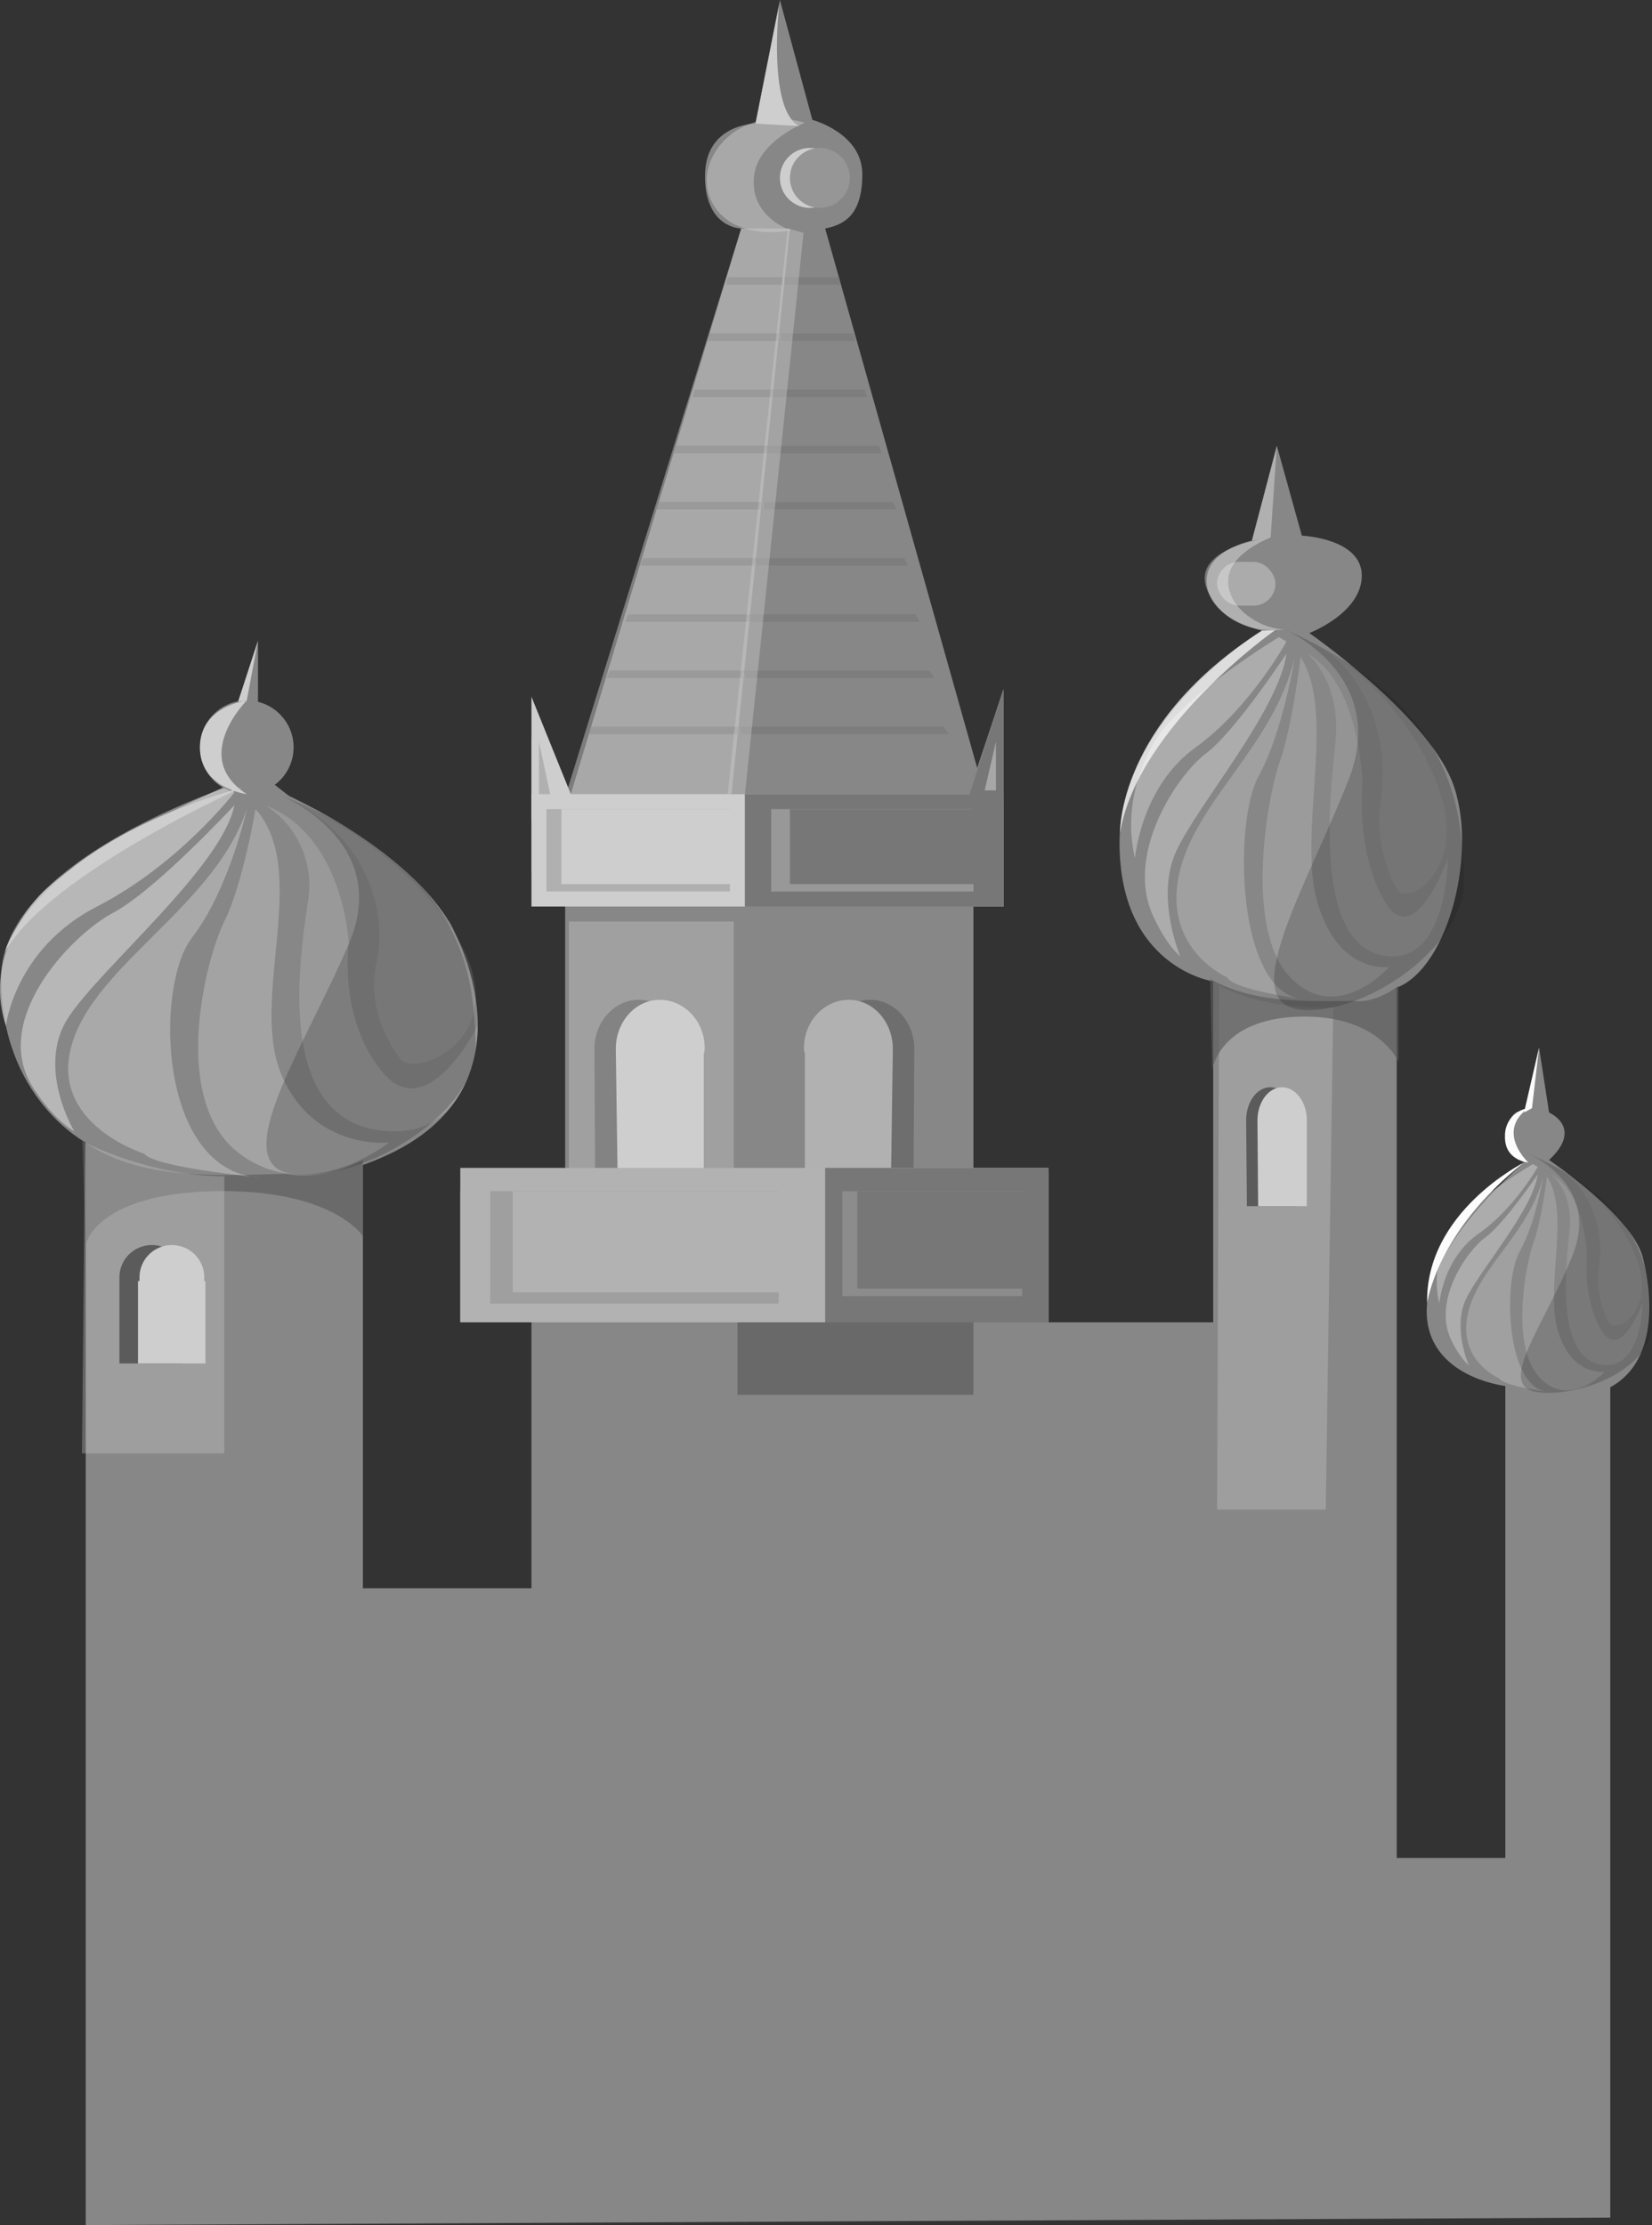 <svg xmlns="http://www.w3.org/2000/svg" viewBox="0 0 441.03 594"><rect x="0" y="0" width="441.03" height="594" fill="#333333" stroke="none"/><defs><style>.cls-1{isolation:isolate;}.cls-2{fill:#878787;}.cls-10,.cls-12,.cls-13,.cls-14,.cls-15,.cls-16,.cls-20,.cls-24,.cls-25,.cls-27,.cls-3,.cls-5,.cls-6{fill:#cecece;}.cls-3{opacity:0.32;}.cls-18,.cls-28,.cls-4{fill:#5b5b5b;}.cls-4{opacity:0.65;}.cls-5,.cls-8{opacity:0.47;}.cls-26,.cls-7,.cls-8{fill:#8e8e8e;}.cls-9{fill:#777;}.cls-10{opacity:0.38;}.cls-11{fill:#969696;}.cls-12{opacity:0.2;}.cls-13{opacity:0.3;}.cls-14{opacity:0.15;}.cls-15{opacity:0.1;}.cls-16{opacity:0.05;}.cls-17{fill:#1e1e1e;opacity:0.22;mix-blend-mode:multiply;}.cls-19{opacity:0.58;}.cls-20,.cls-29{opacity:0.35;}.cls-21{fill:#b2b2b2;}.cls-22{opacity:0.43;}.cls-23{opacity:0.61;}.cls-24{opacity:0.56;}.cls-25{opacity:0.4;}.cls-26{opacity:0.52;}.cls-27{opacity:0.24;}.cls-28{opacity:0.69;}.cls-29,.cls-30,.cls-31,.cls-32{fill:#fcfcfc;}.cls-30{opacity:0.73;}.cls-31{opacity:0.31;}</style></defs><title>castleAsset 62</title><g class="cls-1"><g id="Layer_2" data-name="Layer 2"><g id="Layer_5" data-name="Layer 5"><path class="cls-2" d="M413.55,309.67s23.15,15.6,25.17,26.67-29.5,6.54-29.5,6.54Z"/><path class="cls-2" d="M22.88,594V305S.28,293.2.28,261.1,63.88,209,63.88,209s-10-10,0-17l5-21v17s18,16,0,18l51,40s28,47-23,65V424h45V353h-19V318h28V233h-9V197l9,20,47-156s-9.67,0-9.67-14,13.48-14,13.48-14l6.52-33,8.67,32s13.33,3.52,13.33,14.52S225.29,60,220.29,61l40.59,144,7-21v58h-8v71h20v40h44V262s-25-3.67-25-37,38-56.67,38-56.67-13.33-2.67-14.67-12,12-12,12-12L340.88,119l6.67,24s16,.67,16,10.67-14,15.33-14,15.33,30.67,21.33,38,39.33-.67,50-14.67,55.33V496h29V370s-21-2.33-21-20,26-39.67,26-39.67-6.67-3.33-4.67-9.33,4.67-4,4.67-4l4-17.33L413.55,297s9.33,4,0,12.67l25.17,26.67s7.17,25.33-8.83,34V592Z"/><path class="cls-3" d="M325.48,263.05s10.41,6.58,30.45,5.84l-2,134.11h-29Z"/><path class="cls-4" d="M76.55,313.35c-18.52.45-39.29,2-54.58-8.89l.92,27.79S25.55,318.66,57.21,318s39.67,12,39.67,12V309.71C90.38,313,82.85,314.74,76.55,313.35Z"/><path class="cls-4" d="M361.69,267.22c-.25,0-.49,0-.75,0-13.15.06-26.48.57-37.86-5.91l.54,24.35s1.79-13.58,23.07-14.25,26.65,12,26.65,12V263.17C369.64,265.91,365.46,267.6,361.69,267.22Z"/><polygon class="cls-5" points="197.88 61 210.88 61 194.88 216 149.88 216 197.88 61"/><path class="cls-3" d="M22.71,305s17.17,9,37.17,9v74h-38Z"/><path class="cls-6" d="M207.55,59.67"/><rect class="cls-6" x="141.88" y="212" width="126" height="30"/><polygon class="cls-6" points="141.88 219 141.88 186 152.39 212 141.88 219"/><rect class="cls-7" x="198.88" y="212" width="69" height="30"/><polygon class="cls-7" points="267.88 215 267.88 184 257.88 215 267.88 215"/><rect class="cls-8" x="145.88" y="216" width="49" height="22"/><rect class="cls-6" x="149.88" y="216" width="47" height="20"/><rect class="cls-9" x="198.88" y="212" width="69" height="30"/><polygon class="cls-9" points="267.88 215 267.88 184 257.88 215 267.88 215"/><rect class="cls-10" x="205.88" y="216" width="54" height="22"/><rect class="cls-9" x="210.88" y="216" width="51" height="20"/><path class="cls-5" d="M214.88,32.77s-12.42,4.86-13.55,14,6,13.31,9.79,14.75c0,0-15.5,3.25-21.11-7.64S196.91,27.46,214.88,32.77Z"/><path class="cls-6" d="M208,1.22s-3.16,28.07,5.37,32.43L201.69,33Z"/><circle class="cls-6" cx="216.21" cy="47.5" r="8"/><circle class="cls-11" cx="218.88" cy="47.5" r="8"/><circle class="cls-2" cx="65.88" cy="199.5" r="12.5"/><path class="cls-2" d="M72.23,210.27s34,13.73,47.65,35.73-55.33-8-55.33-8Z"/><path class="cls-12" d="M38.55,308s-25.67-7.92-19.33-29.29,38.25-37,46.67-62.71c0,0-4.67,21.39-14.67,34.36s-9,62.64,18.33,64C69.55,314.33,41.21,311.67,38.55,308Z"/><path class="cls-13" d="M62.55,215s-21,22.67-32.33,28.67S-3.56,273.12,9.55,291.4c0,0,4.62,7.27,10.27,10.6,0,0-10.28-17-1.61-30.33S59.21,231.5,62.55,215Z"/><path class="cls-13" d="M1.57,273.81S3.9,253.29,25.88,242s36.67-30.45,36.67-30.45l-3-1.28S25.29,225,11.59,238C11.59,238-5.08,253.62,1.57,273.81Z"/><path class="cls-14" d="M68.21,216s-3.33,20-8.33,30S45.21,294,64,308s39.83-3,39.83-3-20,2.29-28.67-18S83,232.5,68.21,216Z"/><path class="cls-15" d="M70.92,215a25.39,25.39,0,0,1,11.3,25.67c-2.67,17.67-8,57,18.67,61s26.66-27.86,26.66-27.86-13.33,26.86-25.33,12.53S93.11,252,93.11,252,92,223.33,70.92,215Z"/><path class="cls-16" d="M74.21,212s32.08,11.73,47.87,38.36-11.21,37.64-15.21,32.3S98,268,100.61,256.33,99.21,222.67,74.21,212Z"/><path class="cls-12" d="M38.55,308s-25.67-7.92-19.33-29.29,38.25-37,46.67-62.71c0,0-4.67,21.39-14.67,34.36s-9,62.64,18.33,64C69.55,314.33,41.21,311.67,38.55,308Z"/><path class="cls-13" d="M62.55,215s-21,22.67-32.33,28.67S-3.56,273.12,9.55,291.4c0,0,4.62,7.27,10.27,10.6,0,0-10.28-17-1.61-30.33S59.21,231.5,62.55,215Z"/><path class="cls-13" d="M1.57,273.81S3.9,253.29,25.88,242s36.67-30.45,36.67-30.45l-3-1.28S25.29,225,11.59,238C11.59,238-5.08,253.62,1.57,273.81Z"/><path class="cls-14" d="M68.21,216s-3.33,20-8.33,30S45.21,294,64,308s39.83-3,39.83-3-20,2.29-28.67-18S83,232.5,68.21,216Z"/><path class="cls-15" d="M70.92,215a25.39,25.39,0,0,1,11.3,25.67c-2.67,17.67-8,57,18.67,61s26.66-27.86,26.66-27.86-13.33,26.86-25.33,12.53S93.11,252,93.11,252,92,223.33,70.92,215Z"/><path class="cls-16" d="M74.21,212s32.08,11.73,47.87,38.36-11.21,37.64-15.21,32.3S98,268,100.61,256.33,99.21,222.67,74.21,212Z"/><path class="cls-12" d="M327.55,260.88s-17-7.36-12.82-27.22,25.36-34.36,30.93-58.26c0,0-3.09,19.88-9.72,31.93s-6,58.2,12.15,59.44C348.1,266.77,329.32,264.29,327.55,260.88Z"/><path class="cls-13" d="M343.46,174.48S329.54,195.54,322,201.11s-22.39,27.37-13.7,44.35c0,0,3.06,6.75,6.81,9.85,0,0-6.81-15.8-1.06-28.18S341.25,189.81,343.46,174.48Z"/><path class="cls-13" d="M303,229.12s1.55-19.07,16.12-29.55,24.31-28.29,24.31-28.29l-2-1.19s-22.71,13.69-31.8,25.77C309.68,195.85,298.63,210.35,303,229.12Z"/><path class="cls-14" d="M347.22,175.4S345,194,341.69,203.28s-9.72,44.6,2.76,57.61,26.4-2.75,26.4-2.75-13.26,2.13-19-16.76S357,190.74,347.22,175.4Z"/><path class="cls-15" d="M349,174.48s9.26,7.43,7.49,23.85-5.3,53,12.37,56.68,17.67-25.88,17.67-25.88-8.84,25-16.79,11.64-6-31.9-6-31.9S363,182.22,349,174.48Z"/><path class="cls-16" d="M351.19,171.69a76.07,76.07,0,0,1,31.73,35.64c10.47,24.75-7.43,35-10.08,30a38.84,38.84,0,0,1-4.16-24.47C370.42,202,367.77,181.6,351.19,171.69Z"/><path class="cls-12" d="M327.55,260.88s-17-7.36-12.82-27.22,25.36-34.36,30.93-58.26c0,0-3.09,19.88-9.72,31.93s-6,58.2,12.15,59.44C348.1,266.77,329.32,264.29,327.55,260.88Z"/><path class="cls-13" d="M343.46,174.48S329.54,195.54,322,201.11s-22.39,27.37-13.7,44.35c0,0,3.06,6.75,6.81,9.85,0,0-6.81-15.8-1.06-28.18S341.25,189.81,343.46,174.48Z"/><path class="cls-13" d="M303,229.12s1.55-19.07,16.12-29.55,24.31-28.29,24.31-28.29l-2-1.19s-22.71,13.69-31.8,25.77C309.68,195.85,298.63,210.35,303,229.12Z"/><path class="cls-14" d="M347.22,175.4S345,194,341.69,203.28s-9.72,44.6,2.76,57.61,26.4-2.75,26.4-2.75-13.26,2.13-19-16.76S357,190.74,347.22,175.4Z"/><path class="cls-15" d="M349,174.48s9.26,7.43,7.49,23.85-5.3,53,12.37,56.68,17.67-25.88,17.67-25.88-8.84,25-16.79,11.64-6-31.9-6-31.9S363,182.22,349,174.48Z"/><path class="cls-16" d="M351.19,171.69a76.07,76.07,0,0,1,31.73,35.64c10.47,24.75-7.43,35-10.08,30a38.84,38.84,0,0,1-4.16-24.47C370.42,202,367.77,181.6,351.19,171.69Z"/><path class="cls-12" d="M400.19,367.93s-11.06-4.63-8.33-17.13,16.49-21.63,20.11-36.68c0,0-2,12.51-6.32,20.1s-3.88,36.64,7.9,37.42C413.55,371.63,401.34,370.07,400.19,367.93Z"/><path class="cls-13" d="M410.53,313.53s-9.05,13.26-13.94,16.77-14.56,17.23-8.91,27.92c0,0,2,4.25,4.43,6.2,0,0-4.43-9.94-.69-17.74S409.09,323.18,410.53,313.53Z"/><path class="cls-13" d="M384.25,347.93s1-12,10.48-18.6,15.8-17.81,15.8-17.81l-1.29-.75s-14.77,8.62-20.68,16.22C388.57,327,381.38,336.12,384.25,347.93Z"/><path class="cls-14" d="M413,314.12s-1.44,11.7-3.59,17.55-6.32,28.07,1.8,36.26,17.17-1.73,17.17-1.73-8.62,1.34-12.36-10.55S419.37,323.77,413,314.12Z"/><path class="cls-15" d="M414.14,313.53s6,4.68,4.87,15-3.45,33.34,8,35.68,11.49-16.29,11.49-16.29-5.75,15.71-10.92,7.33-3.92-20.08-3.92-20.08S423.21,318.4,414.14,313.53Z"/><path class="cls-16" d="M415.56,311.78a48.62,48.62,0,0,1,20.63,22.44c6.81,15.58-4.83,22-6.55,18.89a23.79,23.79,0,0,1-2.7-15.4C428.06,330.88,426.34,318,415.56,311.78Z"/><path class="cls-12" d="M400.19,367.93s-11.06-4.63-8.33-17.13,16.49-21.63,20.11-36.68c0,0-2,12.51-6.32,20.1s-3.88,36.64,7.9,37.42C413.55,371.63,401.34,370.07,400.19,367.93Z"/><path class="cls-13" d="M410.53,313.53s-9.05,13.26-13.94,16.77-14.56,17.23-8.91,27.92c0,0,2,4.25,4.43,6.2,0,0-4.43-9.94-.69-17.74S409.09,323.18,410.53,313.53Z"/><path class="cls-13" d="M384.25,347.93s1-12,10.48-18.6,15.8-17.81,15.8-17.81l-1.29-.75s-14.77,8.62-20.68,16.22C388.57,327,381.38,336.12,384.25,347.93Z"/><path class="cls-14" d="M413,314.12s-1.44,11.7-3.59,17.55-6.32,28.07,1.8,36.26,17.17-1.73,17.17-1.73-8.62,1.34-12.36-10.55S419.37,323.77,413,314.12Z"/><path class="cls-15" d="M414.14,313.53s6,4.68,4.87,15-3.45,33.34,8,35.68,11.49-16.29,11.49-16.29-5.75,15.71-10.92,7.33-3.92-20.08-3.92-20.08S423.21,318.4,414.14,313.53Z"/><path class="cls-16" d="M415.56,311.78a48.62,48.62,0,0,1,20.63,22.44c6.81,15.58-4.83,22-6.55,18.89a23.79,23.79,0,0,1-2.7-15.4C428.06,330.88,426.34,318,415.56,311.78Z"/><path class="cls-12" d="M38.55,308s-25.67-7.92-19.33-29.29,38.25-37,46.67-62.71c0,0-4.67,21.39-14.67,34.36s-9,62.64,18.33,64C69.55,314.33,41.21,311.67,38.55,308Z"/><path class="cls-13" d="M62.55,215s-21,22.67-32.33,28.67S-3.56,273.12,9.55,291.4c0,0,4.62,7.27,10.27,10.6,0,0-10.28-17-1.61-30.33S59.21,231.5,62.55,215Z"/><path class="cls-13" d="M1.57,273.81S3.9,253.29,25.88,242s36.67-30.45,36.67-30.45l-3-1.28S25.29,225,11.59,238C11.59,238-5.08,253.62,1.57,273.81Z"/><path class="cls-14" d="M68.21,216s-3.33,20-8.33,30S45.21,294,64,308s39.83-3,39.83-3-20,2.29-28.67-18S83,232.5,68.21,216Z"/><path class="cls-15" d="M70.92,215a25.39,25.39,0,0,1,11.3,25.67c-2.67,17.67-8,57,18.67,61s26.66-27.86,26.66-27.86-13.33,26.86-25.33,12.53S93.11,252,93.11,252,92,223.33,70.92,215Z"/><path class="cls-16" d="M74.21,212s32.08,11.73,47.87,38.36-11.21,37.64-15.21,32.3S98,268,100.61,256.33,99.21,222.67,74.21,212Z"/><path class="cls-17" d="M74.21,212s30.86,12.11,18.9,40-33.2,59.24-14.71,61.46,49.26-16.51,48.6-34.75S124.88,232.33,74.21,212Z"/><path class="cls-17" d="M342.93,168s28,12.11,17.15,40S330,267.24,346.72,269.46s44.7-16.51,44.1-34.75S388.91,188.33,342.93,168Z"/><path class="cls-17" d="M408.06,308s19.28,8.16,11.8,27-20.87,35.17-9.33,36.66S441.43,365.26,441,353,439.7,321.71,408.06,308Z"/><path class="cls-18" d="M49.18,341a8.65,8.65,0,1,0-17.3.05c0,.27,0-.06,0,.94h0v22h17V342h.26C49.16,341,49.18,341.27,49.18,341Z"/><path class="cls-6" d="M54.54,341a8.65,8.65,0,1,0-17.3.05c0,.27,0-.06,0,.94h-.4v22h18V342H54.5C54.52,341,54.54,341.27,54.54,341Z"/><path class="cls-18" d="M332.88,322h13V300h-.13c0-1,0-.73,0-1,0-4.78-3-8.75-6.62-8.75s-6.45,4-6.45,8.8"/><path class="cls-6" d="M335.88,322h13V300h0c0-1,0-.73,0-1,0-4.78-3-8.75-6.62-8.75s-6.56,4-6.56,8.8"/><path class="cls-18" d="M158.88,314h24V281h-.45c0-1,.06-.85.06-1.25,0-7.07-5.39-12.84-12-12.84s-11.8,6-11.8,13.08"/><path class="cls-6" d="M164.88,314h23V281h.19c0-1,.06-.85.06-1.25,0-7.07-5.39-12.84-12-12.84s-11.73,6-11.73,13.08"/><g class="cls-19"><path class="cls-18" d="M243.88,314h-24V281h.46c0-1-.06-.85-.06-1.25,0-7.07,5.39-12.84,12-12.84s11.8,6,11.8,13.08"/><path class="cls-6" d="M237.88,314h-23V281h-.19c0-1-.06-.85-.06-1.25,0-7.07,5.39-12.84,12-12.84s11.73,6,11.73,13.08"/></g><rect class="cls-20" x="151.88" y="246" width="44" height="72"/><rect class="cls-21" x="122.88" y="311.78" width="157" height="41.22"/><rect class="cls-9" x="220.29" y="311.78" width="59.59" height="41.22"/><path class="cls-9" d="M65.88,187"/><path class="cls-6" d="M65.88,187s-15.2,15.18,0,25c0,0-12.5-1.5-12.5-12.5S65.88,187,65.88,187Z"/><polygon class="cls-6" points="68.88 171 63.55 187.33 65.88 187 68.88 171"/><path class="cls-6" d="M64.55,210.27S13.4,233.12,1.31,254.06C1.31,254.06,9.21,225.87,64.55,210.27Z"/><g class="cls-22"><polygon class="cls-2" points="156.88 196 196.88 196 197.19 194 157.88 194 156.88 196"/><polygon class="cls-2" points="161.88 181 198.32 181 198.6 179 162.79 179 161.88 181"/><polygon class="cls-2" points="166.88 166 200.04 166 200.3 164 167.71 164 166.88 166"/><polygon class="cls-2" points="170.88 151 201.46 151 201.69 149 171.65 149 170.88 151"/><polygon class="cls-2" points="174.88 136 203.03 136 203.24 134 175.58 134 174.88 136"/><polygon class="cls-2" points="179.88 121 204.6 121 204.79 119 180.5 119 179.88 121"/><polygon class="cls-2" points="184.88 106 206.22 106 206.39 104 185.41 104 184.88 106"/><polygon class="cls-2" points="188.88 91 207.74 91 207.89 89 189.35 89 188.88 91"/><polygon class="cls-2" points="193.88 76 208.92 76 209.03 74 194.26 74 193.88 76"/></g><g class="cls-23"><polygon class="cls-9" points="253.32 196 197.88 196 197.46 194 251.93 194 253.32 196"/><polygon class="cls-9" points="249.41 181 198.98 181 198.6 179 248.15 179 249.41 181"/><polygon class="cls-9" points="245.51 166 200.42 166 200.07 164 244.38 164 245.51 166"/><polygon class="cls-9" points="242.39 151 201.91 151 201.6 149 241.37 149 242.39 151"/><polygon class="cls-9" points="239.26 136 204.18 136 203.91 134 238.39 134 239.26 136"/><polygon class="cls-9" points="235.36 121 204.84 121 204.6 119 234.6 119 235.36 121"/><polygon class="cls-9" points="231.46 106 206.51 106 206.32 104 230.83 104 231.46 106"/><polygon class="cls-9" points="228.33 91 208.61 91 208.46 89 227.84 89 228.33 91"/><polygon class="cls-9" points="224.43 76 209.55 76 209.44 74 224.06 74 224.43 76"/></g><polygon class="cls-8" points="143.88 198 143.88 212 146.88 212 143.88 198"/><polygon class="cls-24" points="265.88 198 265.88 211 262.88 211 265.88 198"/><polygon class="cls-25" points="194.26 212 210.28 61 214.52 62.15 198.88 212 194.26 212"/><rect class="cls-26" x="130.88" y="318" width="77" height="30"/><rect class="cls-21" x="136.88" y="318" width="74" height="27"/><rect class="cls-27" x="224.88" y="318" width="48" height="28"/><rect class="cls-9" x="228.88" y="318" width="45" height="26"/><rect class="cls-28" x="196.88" y="353" width="63" height="19.35"/><polygon class="cls-29" points="340.88 119 334.21 144.33 339.21 143.5 340.88 119"/><path class="cls-29" d="M339.21,143.5s-11.83,4.33-11.33,12.17,10.1,12.5,15,12.33c0,0-14,2.56-20.2-9.63S339.21,143.5,339.21,143.5Z"/><path class="cls-30" d="M340.41,168.22S303.72,194,299,222.36c0,0-.75-29.36,37.91-54Z"/><rect class="cls-31" x="324.92" y="150" width="15.58" height="11.67" rx="5.83" ry="5.83"/><path class="cls-32" d="M406.88,310.33S380.44,323.51,381,347.93C381,347.93,383.38,328.83,406.88,310.33Z"/><path class="cls-32" d="M408,295.83a7.3,7.3,0,0,0-6.21,7.33c-.29,6.67,6.21,7.17,6.21,7.17S399.21,302.17,408,295.83Z"/><polygon class="cls-32" points="407.1 296.05 410.88 279.67 408.99 295.83 406.88 297 407.1 296.05"/></g></g></g></svg>